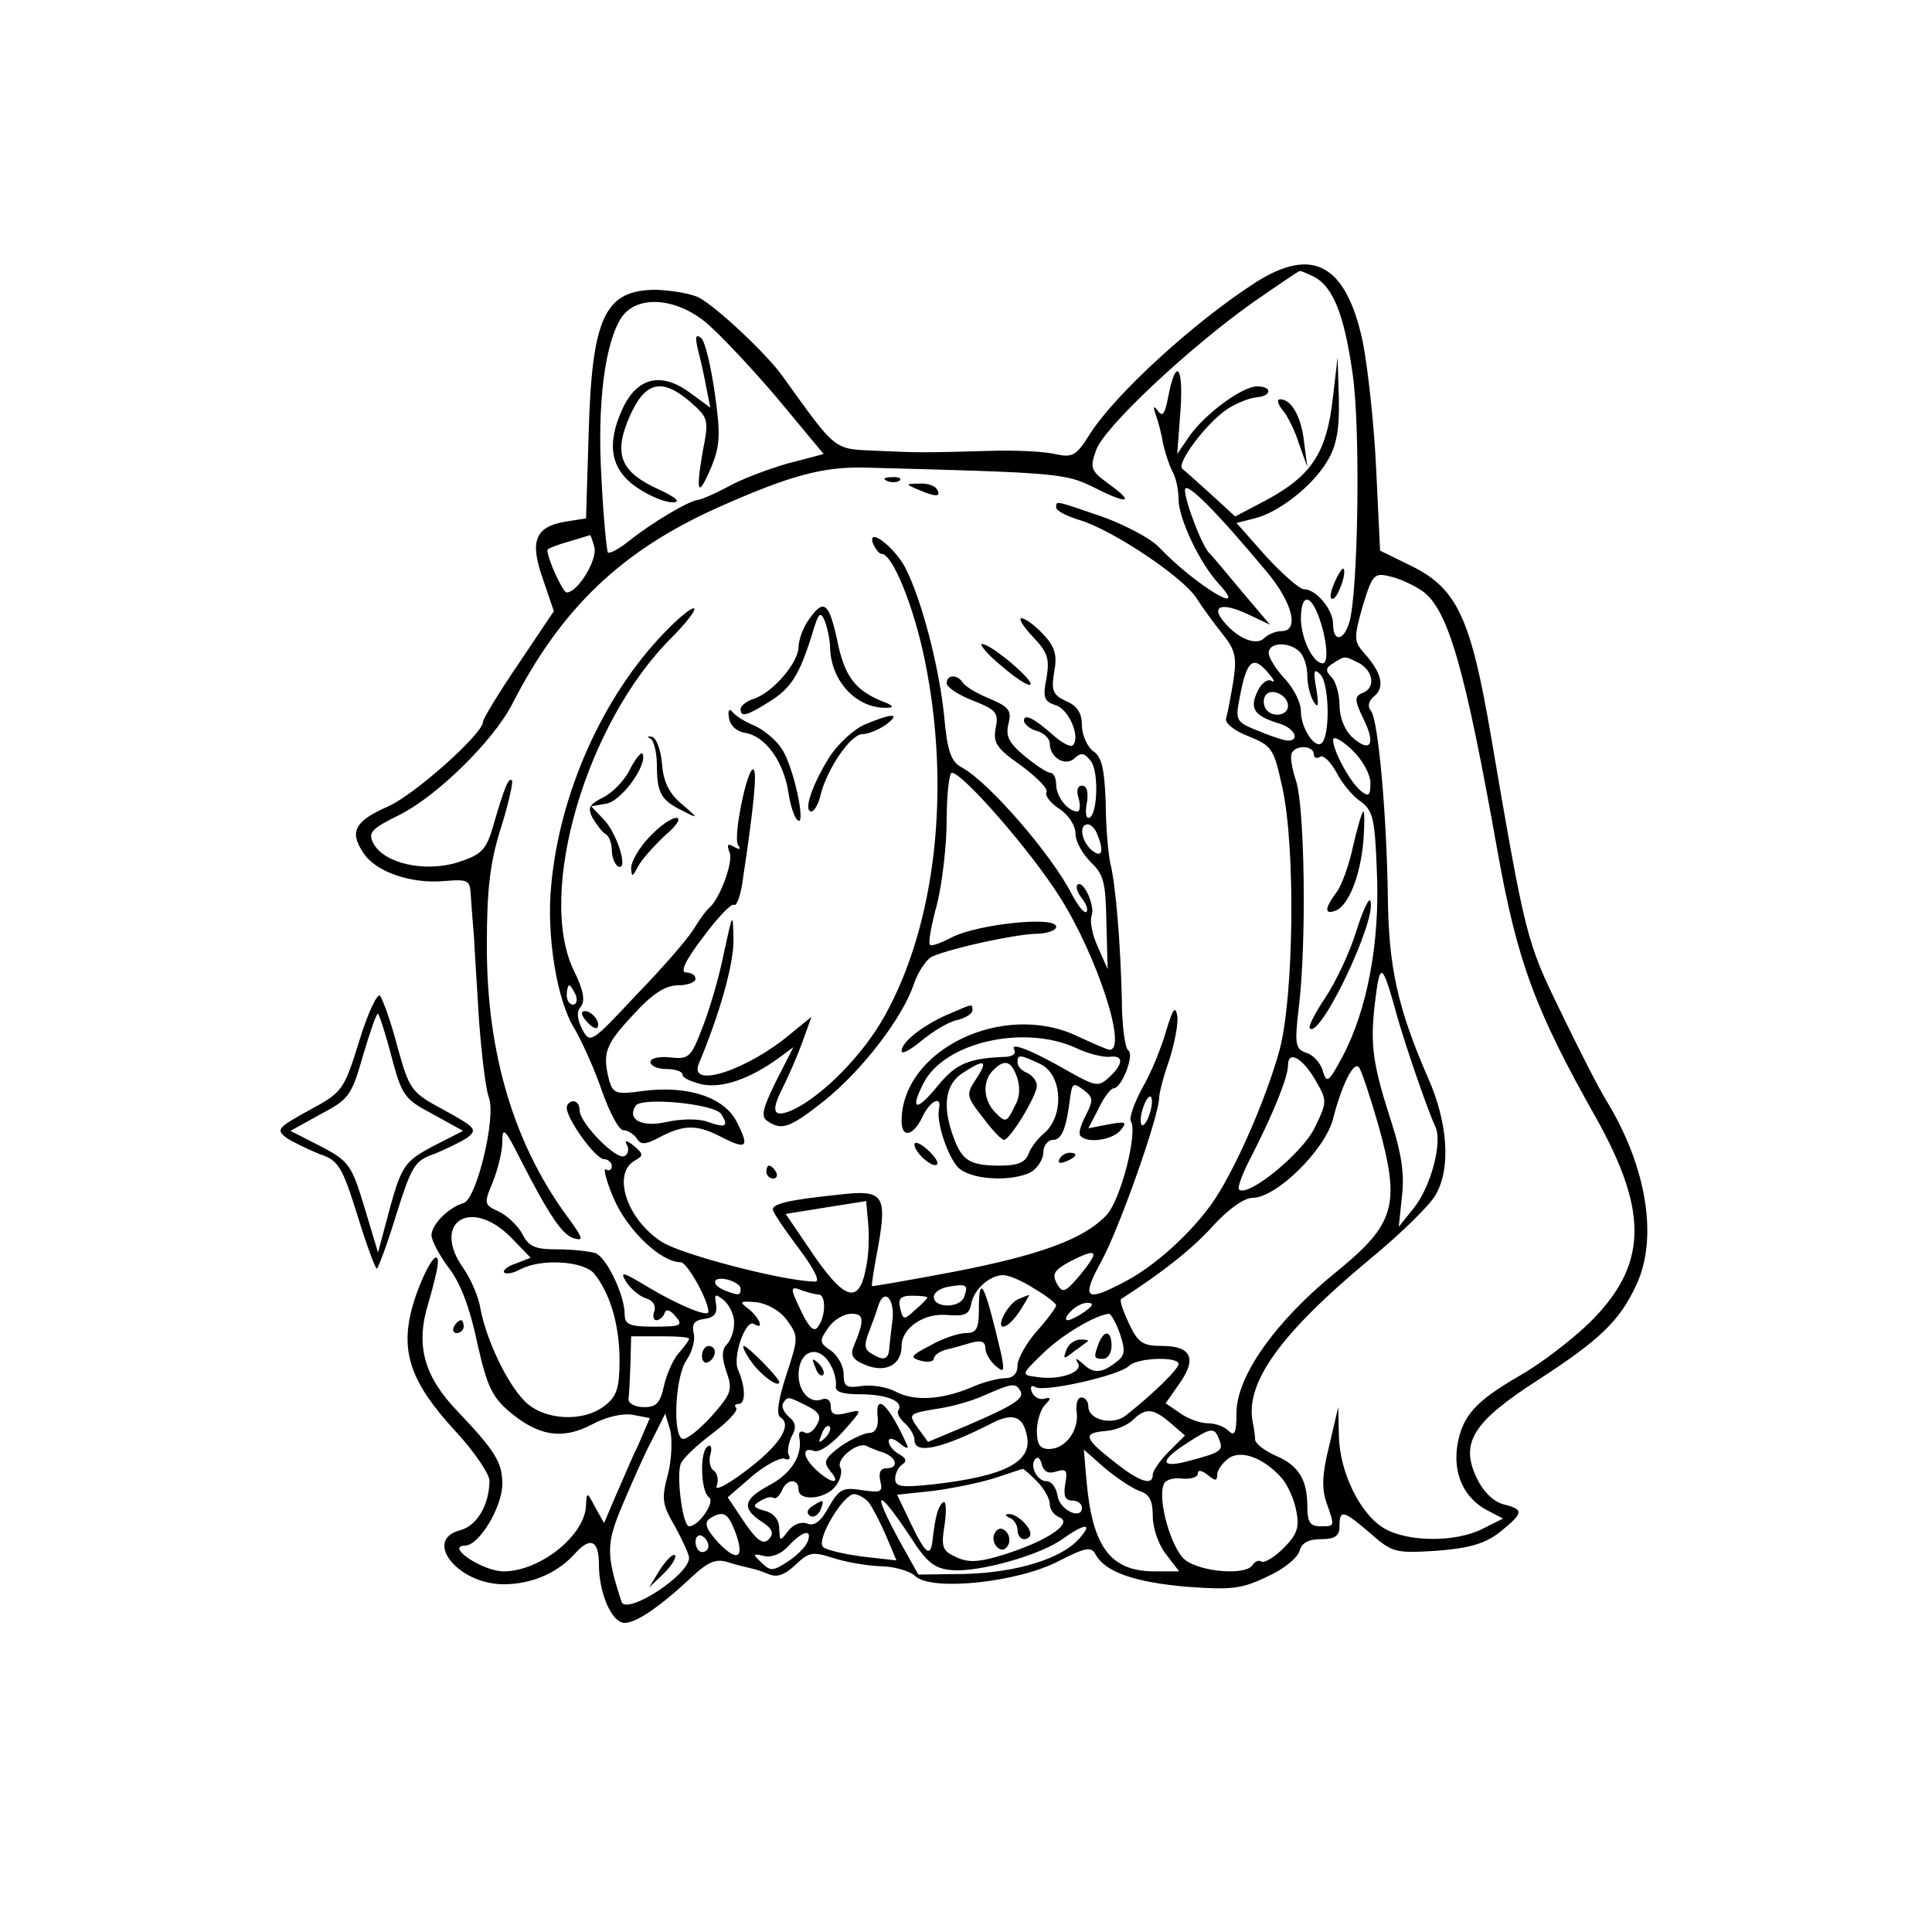 <?xml version="1.0" standalone="no"?>
<!DOCTYPE svg PUBLIC "-//W3C//DTD SVG 20010904//EN"
 "http://www.w3.org/TR/2001/REC-SVG-20010904/DTD/svg10.dtd">
<svg version="1.0" xmlns="http://www.w3.org/2000/svg"
 width="300pt" height="300pt" viewBox="0 0 300 300"
 preserveAspectRatio="xMidYMid meet">
<g transform="translate(0,300) scale(0.1,-0.1)"
fill="#000000" stroke="none">
<path d="M1949 2561 c-96 -62 -216 -172 -256 -234 -22 -35 -27 -38 -55 -32
-17 4 -61 6 -97 5 -105 -3 -113 -3 -179 0 -69 3 -62 -2 -147 116 -25 35 -100
105 -128 121 -12 7 -43 12 -68 13 -80 0 -100 -42 -105 -225 l-4 -130 -32 -5
c-47 -8 -56 -30 -35 -89 l17 -50 -55 -82 c-30 -44 -55 -85 -55 -90 0 -18 -106
-113 -147 -131 -52 -23 -61 -39 -39 -72 19 -30 75 -49 127 -44 36 3 39 1 40
-22 1 -14 3 -43 5 -65 1 -22 5 -82 8 -132 4 -51 10 -103 15 -117 12 -30 -19
-158 -39 -164 -24 -7 -50 -34 -50 -50 0 -8 12 -31 27 -51 18 -23 33 -63 44
-116 15 -67 23 -84 50 -107 45 -38 82 -44 128 -20 22 12 48 18 64 15 l26 -5
-18 -42 c-11 -22 -26 -59 -36 -81 l-17 -40 -14 25 c-12 23 -13 24 -14 4 0 -47
-71 -104 -128 -104 -32 0 -91 39 -60 40 22 0 58 60 58 96 0 33 -11 51 -69 112
-53 55 -66 103 -46 168 8 27 15 56 15 64 0 27 -28 -25 -41 -74 -17 -67 0 -114
67 -187 30 -32 54 -68 54 -78 0 -37 -19 -70 -45 -77 -59 -15 -4 -84 67 -84 43
0 84 17 112 49 23 25 36 19 36 -18 0 -45 20 -91 40 -91 18 0 55 25 106 73 25
23 37 27 55 21 13 -4 29 -8 34 -9 6 -1 18 -5 28 -9 13 -6 25 -2 42 14 21 20
27 21 58 11 18 -6 51 -12 73 -13 21 0 47 -7 56 -16 27 -23 159 -9 222 24 43
22 51 23 58 9 15 -26 60 -42 142 -49 69 -5 85 -3 124 16 25 11 47 29 50 40 3
12 14 18 33 18 22 0 29 5 29 20 0 27 6 25 48 -11 34 -30 39 -31 103 -27 51 4
75 11 98 29 37 30 38 35 6 43 -16 4 -32 20 -42 41 -26 55 -6 87 95 152 97 63
127 92 153 148 34 73 16 183 -46 285 -12 19 -44 82 -72 140 -53 109 -54 113
-108 428 -31 181 -52 227 -121 262 l-51 25 -6 125 c-3 69 -13 159 -21 200 -26
120 -78 148 -167 91z m92 9 c29 -16 46 -58 59 -148 13 -84 9 -345 -5 -389 -9
-29 -25 -30 -25 -2 0 22 -26 54 -45 54 -7 0 -33 23 -59 51 l-46 52 28 7 c37 9
90 50 113 89 14 23 19 48 18 96 l-2 65 -7 -60 c-10 -91 -34 -126 -114 -167
l-38 -20 -37 34 c-20 18 -40 36 -45 40 -10 8 37 71 70 93 14 9 34 17 45 18 24
2 25 17 1 17 -23 0 -80 -42 -105 -77 l-19 -28 5 67 c5 70 -7 84 -19 22 -5 -27
-9 -32 -16 -22 -7 9 -8 7 -3 -7 4 -11 9 -31 11 -44 3 -13 9 -32 14 -42 6 -10
10 -29 10 -44 0 -30 33 -100 63 -132 49 -54 -39 0 -93 57 -14 15 -60 39 -104
53 -58 20 -56 19 -56 9 0 -5 17 -14 38 -20 51 -16 159 -88 180 -121 9 -14 27
-39 40 -55 20 -25 23 -36 17 -74 -4 -25 -9 -50 -11 -57 -3 -7 11 -19 34 -28
37 -15 40 -19 53 -79 21 -93 18 -325 -4 -408 -21 -77 -71 -191 -106 -240 -34
-47 -88 -96 -134 -120 -62 -33 -69 -27 -36 33 28 52 89 225 89 253 0 7 7 34
16 59 8 26 14 56 12 68 -3 16 -7 10 -17 -23 -7 -25 -23 -65 -37 -89 -13 -24
-21 -47 -18 -52 11 -18 -16 -123 -38 -146 -35 -37 -103 -62 -238 -88 -69 -13
-126 -23 -126 -22 -1 1 3 27 9 58 15 84 9 92 -60 84 -77 -8 -103 -14 -103 -23
0 -4 18 -31 40 -60 24 -32 34 -52 26 -52 -47 0 -209 42 -239 62 -54 35 -77
106 -41 126 14 8 13 10 -2 23 -10 8 -15 9 -11 2 4 -6 3 -15 -3 -18 -12 -8 -70
51 -70 71 0 8 -4 14 -10 14 -5 0 -10 -5 -10 -10 0 -18 45 -80 58 -80 6 0 12
-5 12 -11 0 -5 -4 -8 -9 -5 -5 4 0 -17 12 -45 21 -49 73 -99 104 -99 10 0 43
-59 43 -77 0 -9 -46 10 -93 38 -40 24 -45 26 -35 9 7 -11 21 -23 31 -26 11 -3
16 -12 13 -20 -3 -8 -1 -14 3 -14 5 0 11 5 13 11 2 7 9 5 17 -5 12 -14 9 -16
-33 -16 -38 0 -46 3 -46 19 0 30 -28 88 -45 95 -9 3 -36 6 -59 6 -35 0 -45 4
-55 24 -7 13 -24 29 -37 35 -22 10 -23 12 -9 45 8 20 15 48 15 63 0 24 4 21
28 -27 45 -88 66 -119 84 -123 14 -4 13 0 -6 27 -87 115 -131 260 -130 431 0
84 5 127 22 180 12 38 19 71 17 73 -5 6 -12 -11 -29 -70 -11 -38 -18 -45 -55
-57 -51 -16 -114 -2 -131 29 -9 17 -4 23 41 45 59 30 145 115 174 171 76 149
170 239 320 306 110 49 161 63 225 62 306 -8 314 -9 359 -31 53 -27 64 -24 22
6 -27 20 -29 24 -19 52 12 35 143 158 243 229 39 27 71 49 73 49 2 1 12 -4 23
-9z m-947 -69 c20 -16 70 -69 111 -117 l74 -89 -57 -15 c-31 -9 -73 -25 -92
-36 -19 -10 -39 -19 -45 -20 -15 -1 -73 -36 -107 -63 -16 -13 -31 -21 -34 -19
-2 3 -7 54 -10 114 -7 116 5 211 31 251 23 34 81 32 129 -6z m874 -390 c39
-47 50 -91 22 -91 -9 0 -21 -5 -27 -11 -12 -12 -41 -1 -63 26 -20 24 -3 30 36
12 l36 -17 -44 52 c-24 29 -46 55 -49 58 -11 8 -39 81 -39 99 0 16 48 -32 128
-128z m-1045 39 c5 -19 -26 -70 -43 -70 -6 0 -30 52 -30 66 0 2 15 8 33 13 17
5 33 10 33 10 1 1 4 -8 7 -19z m1286 -68 c40 -29 66 -121 116 -402 31 -173 58
-247 154 -417 82 -147 79 -229 -12 -318 -29 -28 -77 -64 -107 -81 -69 -40 -89
-62 -97 -108 -7 -44 10 -82 46 -101 l25 -13 -32 -16 c-41 -21 -116 -21 -153 1
-37 22 -69 87 -70 144 l-1 44 -14 -60 c-11 -43 -12 -67 -4 -89 13 -37 13 -36
-10 -36 -16 0 -20 7 -20 31 0 42 -14 64 -50 79 -16 7 -30 18 -31 24 0 6 -2 19
-4 29 -11 60 43 136 180 250 50 41 97 87 105 103 23 41 18 111 -12 179 -48
110 -62 174 -63 285 -2 129 -15 271 -26 286 -6 7 -4 16 5 23 17 14 11 37 -15
66 -17 19 -17 24 -3 74 15 49 18 52 42 46 15 -3 38 -14 51 -23z m-160 -43 c12
-35 14 -69 5 -69 -15 0 -33 37 -34 68 0 41 15 41 29 1z m-31 -51 c7 -7 12 -23
12 -37 0 -15 5 -33 10 -41 7 -11 8 -5 4 20 -5 28 -4 33 6 23 13 -12 16 -86 4
-105 -10 -15 -34 20 -34 48 0 13 -11 35 -25 50 -14 15 -25 33 -25 40 0 17 32
18 48 2z m93 -18 c22 -13 25 -38 5 -46 -13 -5 -13 -11 1 -40 20 -40 11 -54
-17 -29 -12 11 -20 31 -20 50 0 17 -6 37 -12 43 -10 10 -10 15 2 22 19 12 17
12 41 0z m-140 -17 c8 -9 9 -14 3 -10 -6 3 -16 -4 -22 -18 -12 -26 -4 -37 36
-49 22 -7 31 -26 12 -26 -6 0 -27 7 -46 15 -35 14 -36 16 -29 52 11 59 21 67
46 36z m29 -49 c0 -16 -26 -19 -35 -4 -3 6 -4 14 0 20 8 13 35 1 35 -16z m128
-120 c0 -20 -3 -22 -15 -12 -17 14 -43 62 -43 79 0 7 13 0 29 -15 16 -15 29
-38 29 -52z m-88 45 c0 -5 4 -8 10 -4 5 3 16 -8 25 -24 8 -16 25 -37 37 -45
20 -14 23 -27 26 -110 5 -109 -15 -214 -53 -286 -22 -41 -25 -43 -31 -23 -3
12 -15 25 -25 28 -18 6 -19 13 -12 73 12 100 9 312 -5 351 -6 18 -9 37 -6 42
7 13 34 11 34 -2z m130 -409 c13 -45 46 -142 59 -170 11 -24 -7 -92 -33 -125
l-24 -30 5 48 c4 33 -1 66 -15 110 -30 93 -35 122 -27 190 8 66 11 64 35 -23z
m-127 -98 c18 -31 18 -33 -2 -74 -20 -40 -104 -108 -117 -95 -3 3 6 27 20 53
35 69 56 122 56 140 0 24 23 11 43 -24z m97 -68 c35 -125 27 -154 -65 -229
-94 -76 -155 -162 -155 -219 0 -31 -3 -37 -12 -28 -7 7 -21 12 -33 12 -11 0
-31 7 -43 16 l-22 15 21 30 c28 39 19 59 -26 59 -31 0 -38 5 -52 35 -9 19 -15
36 -12 38 64 41 112 79 143 114 24 26 48 43 61 43 37 0 113 75 125 123 14 54
32 89 40 80 4 -5 17 -44 30 -89z m-355 16 c-4 -12 -9 -19 -12 -17 -3 3 -2 15
2 27 4 12 9 19 12 17 3 -3 2 -15 -2 -27z m-440 -237 c-11 -61 -34 -54 -91 32
l-34 50 62 10 63 10 3 -34 c2 -20 1 -50 -3 -68z m-552 46 l31 -32 -23 -9 c-13
-4 -21 -11 -18 -14 3 -3 14 -1 25 5 32 17 97 13 114 -6 25 -30 40 -80 40 -135
0 -42 -4 -56 -22 -70 -33 -27 -95 -24 -125 6 -28 28 -60 96 -69 144 -3 19 -15
46 -26 62 -51 71 10 112 73 49z m884 -59 c-23 -27 -27 -29 -36 -13 -8 15 -4
21 22 35 42 21 45 16 14 -22z m-527 -21 c0 -11 -3 -11 -24 -3 -23 9 -20 23 4
17 11 -3 20 -9 20 -14z m456 0 c19 -11 34 -23 34 -26 0 -3 -13 -21 -30 -40
-16 -18 -30 -43 -30 -53 0 -13 -7 -20 -19 -20 -10 0 -34 -6 -52 -14 -47 -20
-90 -22 -118 -7 -13 7 -36 11 -52 9 -25 -4 -29 -1 -29 18 0 13 -9 29 -20 37
-18 12 -18 15 -4 35 8 12 24 22 36 22 20 0 21 -9 3 -52 -5 -13 0 -20 20 -28
31 -12 55 1 55 30 0 28 35 52 72 48 26 -2 33 1 36 17 4 23 29 45 50 45 8 0 30
-9 48 -21z m-109 -13 c-7 -18 -47 -17 -47 0 0 7 10 14 23 16 28 5 31 3 24 -16z
m-226 4 c11 0 12 -31 0 -49 -6 -10 -13 -5 -25 19 -20 41 -20 44 0 36 9 -3 20
-6 25 -6z m-131 -44 c0 -12 -5 -27 -11 -33 -8 -8 -9 -20 -1 -43 10 -28 8 -34
-24 -70 -20 -22 -40 -37 -45 -34 -15 9 -10 98 7 122 9 13 14 32 11 42 -3 14 1
20 17 22 15 2 20 9 18 22 -3 17 -2 18 12 7 9 -8 16 -23 16 -35z m246 6 c-2
-15 -4 -35 -5 -44 -1 -20 -9 -22 -29 -9 -10 6 -10 14 -3 32 5 13 12 32 15 42
9 27 25 11 22 -21z m54 33 c0 -1 -8 -10 -19 -19 -17 -16 -19 -16 -23 2 -4 15
0 20 18 20 13 0 24 -1 24 -3z m-218 -35 c18 -25 18 -27 -1 -85 -13 -40 -16
-62 -9 -66 19 -12 -2 -44 -54 -83 -29 -22 -49 -32 -45 -23 3 9 1 19 -4 23 -6
3 -9 15 -6 25 3 11 1 17 -4 13 -13 -7 -11 -71 2 -79 10 -7 -16 -45 -31 -45
-10 0 -20 78 -13 97 3 8 25 29 49 47 24 18 41 36 37 40 -3 3 -2 6 4 6 11 0 11
26 -1 53 -9 20 12 80 25 71 16 -10 9 9 -8 23 -16 12 -15 13 11 11 17 -2 37
-13 48 -28z m462 13 c-10 -7 -22 -13 -26 -13 -5 0 -3 6 4 13 7 8 19 14 26 14
11 0 10 -4 -4 -14z m55 -34 c9 -27 8 -34 -7 -45 -22 -17 -35 -17 -51 -1 -11 9
-12 9 -7 0 8 -14 -30 -27 -65 -21 -24 3 -23 4 11 37 30 29 81 59 102 61 3 0
11 -14 17 -31z m-669 -8 c0 -2 -7 -12 -16 -22 -9 -10 -19 -33 -23 -51 -6 -27
-12 -33 -31 -33 -14 0 -25 6 -24 13 1 6 2 31 3 55 l1 42 45 0 c25 0 45 -1 45
-4z m220 -41 c6 -10 9 -25 8 -32 -2 -9 10 -13 37 -13 42 0 69 -11 60 -25 -3
-4 2 -13 10 -20 8 -7 15 -19 15 -26 0 -23 42 -14 122 27 30 15 46 10 52 -18
11 -42 -31 -65 -146 -78 -48 -5 -58 -4 -58 9 0 8 5 18 11 22 8 5 6 10 -5 16
-9 5 -16 14 -16 20 0 6 7 5 17 -3 9 -8 14 -9 12 -4 -29 65 -51 85 -46 43 1
-14 -4 -23 -13 -23 -8 0 -29 -10 -45 -21 -25 -19 -27 -24 -16 -38 18 -21 3
-21 -21 1 -21 19 -24 37 -4 30 8 -3 27 10 45 30 31 35 31 35 6 29 -19 -5 -25
-2 -25 10 0 10 -6 14 -14 11 -18 -7 -36 12 -36 38 0 39 32 49 50 15z m540 2
c0 -8 -40 -47 -82 -80 -20 -16 -58 -7 -58 14 0 8 -5 14 -11 14 -6 0 -9 -11 -7
-24 3 -28 -18 -56 -43 -56 -14 0 -19 7 -19 28 0 15 6 34 13 41 10 10 9 12 -2
9 -7 -2 -16 3 -19 11 -3 8 0 11 6 7 14 -8 130 18 145 33 13 13 77 15 77 3z
m-246 -41 c8 -12 -9 -23 -81 -54 l-62 -26 -16 22 c-15 21 -14 22 27 29 24 3
59 13 78 22 41 18 47 19 54 7z m-331 -24 c20 -10 23 -17 15 -30 -5 -10 -14
-15 -19 -11 -6 3 -9 0 -8 -7 6 -28 -12 -57 -46 -75 -41 -22 -44 -36 -12 -57
17 -11 19 -18 11 -27 -9 -9 -18 -3 -38 26 l-26 39 37 32 c21 18 44 30 51 28 7
-3 10 0 7 5 -3 5 -1 18 4 29 8 14 7 22 -4 31 -8 7 -12 16 -9 21 7 11 7 11 37
-4z m565 -27 l22 -19 -25 -25 c-14 -14 -25 -30 -25 -36 0 -18 -21 -11 -61 21
-46 36 -48 44 -12 47 15 1 34 9 42 17 20 19 31 19 59 -5z m-781 -80 c-10 -37
-9 -46 11 -80 12 -22 22 -44 22 -49 0 -27 -98 -90 -105 -68 -24 74 -24 90 2
151 14 33 34 79 46 101 l20 40 8 -27 c3 -14 2 -45 -4 -68z m244 57 c-10 -9
-11 -8 -5 6 3 10 9 15 12 12 3 -3 0 -11 -7 -18z m612 -2 c7 -17 4 -20 -45 -33
-47 -13 -49 -1 -5 27 38 25 43 25 50 6z m-520 -21 c20 -8 23 -24 3 -24 -9 0
-12 -7 -9 -20 4 -17 1 -18 -28 -14 -30 5 -36 2 -52 -26 -12 -22 -22 -30 -33
-26 -10 4 -22 -1 -30 -11 -13 -17 -13 -17 -14 3 0 14 -8 24 -22 28 -19 5 -20
8 -8 15 8 5 17 8 21 5 4 -2 9 3 13 11 7 19 26 20 26 2 0 -19 43 -15 58 6 7 9
10 22 7 28 -8 12 25 40 40 34 6 -3 18 -8 28 -11z m396 -59 c16 -5 21 -15 21
-39 0 -19 9 -45 21 -60 l20 -26 -38 0 c-69 0 -97 38 -106 142 l-4 47 33 -29
c18 -15 42 -31 53 -35z m222 19 c9 -11 19 -33 22 -51 5 -25 1 -36 -20 -57 -14
-14 -29 -23 -34 -21 -4 3 -10 1 -14 -5 -10 -17 -81 -11 -105 8 -21 17 -43 93
-33 117 2 7 15 11 29 9 13 -1 24 2 24 8 0 6 6 5 15 -2 12 -10 15 -10 15 0 0 7
8 18 17 25 20 15 56 1 84 -31z m-351 11 c16 5 18 2 14 -20 -3 -18 0 -25 11
-25 8 0 15 -5 15 -11 0 -20 -35 -4 -38 19 -2 12 -9 22 -17 22 -15 0 -27 25
-17 35 4 4 8 -1 10 -10 3 -10 10 -14 22 -10z m-30 -15 c11 -11 20 -27 20 -35
0 -9 7 -18 15 -21 22 -9 -18 -36 -83 -57 -41 -13 -58 -14 -77 -5 -22 10 -24
15 -18 52 3 23 2 37 -3 33 -8 -7 -12 -24 -16 -59 -3 -27 -11 -21 -34 27 l-21
44 56 6 c31 4 74 13 96 20 22 7 41 14 43 14 1 1 11 -8 22 -19z m-261 -33 c6
-8 18 -31 27 -52 l16 -38 -53 6 c-29 4 -56 10 -61 15 -11 11 31 81 48 82 6 0
17 -6 23 -13z m65 -54 c25 -39 37 -49 64 -51 40 -4 138 23 173 49 35 25 47 24
24 -1 -28 -31 -98 -52 -177 -54 l-72 -1 -28 50 c-46 84 -37 88 16 8z m-273 10
c16 -42 5 -50 -25 -19 -20 22 -23 31 -14 38 21 13 28 9 39 -19z m-41 -24 c0
-5 -4 -9 -10 -9 -5 0 -10 7 -10 16 0 8 5 12 10 9 6 -3 10 -10 10 -16z m154 7
c-3 -8 -17 -22 -31 -31 -23 -15 -27 -15 -41 -1 -14 13 -13 14 4 10 12 -3 27 3
38 15 22 24 38 28 30 7z"/>
<path d="M1991 2364 c8 -9 20 -33 26 -53 l13 -36 -5 38 c-4 40 -20 67 -37 67
-6 0 -4 -7 3 -16z"/>
<path d="M1378 2253 c7 -3 16 -2 19 1 4 3 -2 6 -13 5 -11 0 -14 -3 -6 -6z"/>
<path d="M1425 2240 c28 -12 37 -12 30 0 -3 6 -16 10 -28 9 -21 0 -21 -1 -2
-9z"/>
<path d="M1356 2155 c4 -8 9 -15 13 -15 17 0 50 -82 67 -165 41 -200 17 -410
-62 -552 -33 -60 -96 -124 -142 -146 -31 -14 -36 -4 -17 33 9 18 23 50 31 72
l14 39 -32 -26 c-66 -56 -159 -87 -143 -47 33 79 54 154 54 192 -1 45 -1 44
-15 -20 -7 -36 -22 -87 -33 -115 -18 -47 -21 -50 -50 -47 -17 2 -31 -1 -31 -7
0 -6 11 -11 25 -11 14 0 25 -4 25 -9 0 -5 14 -11 31 -15 31 -6 74 9 118 41
l23 17 -27 -53 c-21 -43 -24 -55 -13 -62 22 -15 35 -10 87 31 59 47 123 130
140 182 7 20 20 39 29 43 34 14 128 34 160 35 17 0 32 5 32 11 0 17 -121 4
-161 -16 -17 -9 -33 -15 -35 -12 -3 2 2 30 11 63 8 32 15 91 15 131 0 40 4 73
8 73 17 0 125 -124 169 -195 57 -91 104 -235 76 -235 -4 0 -26 10 -50 21 -115
55 -273 -21 -273 -132 0 -27 18 -23 32 6 12 26 31 35 26 13 -4 -21 13 -72 29
-90 18 -20 83 -24 114 -8 10 6 19 20 19 30 0 11 7 20 15 20 14 0 21 18 27 68
3 20 5 21 20 10 16 -12 16 -16 4 -40 -8 -15 -12 -29 -8 -32 11 -12 50 -6 62 9
11 13 8 14 -19 9 l-31 -6 16 31 c8 17 19 31 23 31 13 0 33 53 23 59 -5 3 -10
39 -10 79 -2 83 -9 176 -18 212 -3 14 -7 56 -7 93 -2 53 -6 72 -20 81 -9 7
-17 25 -17 40 0 18 -7 30 -24 37 -21 10 -24 16 -19 46 5 26 1 39 -17 58 -13
14 -28 25 -34 25 -5 0 3 -13 18 -29 23 -24 26 -34 21 -64 -6 -30 -4 -36 14
-42 21 -6 39 -50 27 -62 -3 -4 -16 3 -29 14 -30 27 -47 36 -47 24 0 -5 9 -13
20 -16 11 -3 20 -12 20 -19 0 -23 25 -37 39 -23 10 9 15 8 25 -5 13 -17 10
-88 -4 -88 -4 0 -5 11 -2 25 2 15 0 25 -8 25 -7 0 -9 -8 -5 -20 3 -11 2 -20
-2 -20 -15 0 -33 23 -33 42 0 10 -4 18 -9 18 -5 0 -23 12 -40 26 -24 20 -30
31 -25 50 5 21 1 26 -29 39 -20 8 -38 19 -42 25 -8 13 -25 13 -25 -1 0 -6 18
-18 41 -27 36 -14 40 -19 35 -43 -4 -22 1 -31 40 -58 24 -18 42 -36 39 -41 -3
-5 6 -17 20 -26 14 -9 25 -26 25 -38 0 -13 11 -32 24 -45 20 -19 23 -32 24
-94 l2 -72 -15 34 c-9 19 -13 41 -10 49 6 15 -13 57 -22 48 -3 -3 0 -12 7 -21
7 -9 10 -18 7 -21 -3 -3 -13 9 -23 28 -31 61 -129 174 -170 196 -17 9 -23 24
-28 81 -8 77 -35 180 -60 229 -17 33 -61 66 -50 37z m348 -451 c11 -27 7 -37
-9 -24 -16 14 -20 40 -6 40 5 0 12 -7 15 -16z m-36 -330 c20 -10 45 -16 55
-15 22 3 22 -11 -1 -32 -16 -15 -21 -14 -62 9 -57 33 -93 47 -85 34 3 -6 -2
-10 -12 -11 -58 -2 -78 -10 -106 -44 -34 -42 -45 -40 -23 3 32 63 153 91 234
56z m-53 -26 c35 -16 38 -81 6 -108 -10 -8 -21 -23 -24 -32 -5 -13 -17 -18
-44 -18 -47 0 -59 8 -72 43 -18 48 -14 83 14 101 34 22 40 20 21 -9 -16 -24
-16 -27 10 -60 14 -19 29 -35 33 -35 9 0 51 68 51 84 0 8 -7 16 -15 20 -8 3
-15 10 -15 16 0 13 3 13 35 -2z m-36 -20 c5 -14 5 -31 -2 -43 -14 -29 -15 -29
-32 -12 -18 19 -20 48 -3 65 18 18 28 15 37 -10z"/>
<path d="M2072 2095 c-6 -14 -8 -25 -3 -25 8 0 23 41 17 47 -1 2 -8 -8 -14
-22z"/>
<path d="M1032 2018 c-96 -99 -163 -250 -176 -392 -8 -78 9 -181 36 -223 12
-21 32 -65 43 -98 12 -33 26 -60 33 -60 7 0 16 -6 21 -13 6 -10 13 -10 37 3
37 19 57 19 95 -1 39 -20 43 -15 23 24 -19 38 -76 57 -145 48 -42 -6 -47 -4
-53 16 -11 43 -6 56 37 102 30 33 50 46 70 46 15 0 27 5 27 10 0 6 -7 10 -15
10 -9 0 -1 19 27 55 22 30 44 53 48 50 4 -3 11 17 14 43 16 106 22 164 16 167
-9 6 -32 -104 -24 -117 5 -7 3 -8 -6 -3 -10 6 -12 4 -7 -9 6 -15 -16 -73 -32
-86 -4 -3 -15 -18 -24 -33 -10 -16 -50 -62 -90 -103 -69 -74 -71 -75 -83 -52
-8 16 -9 27 -2 35 7 9 4 26 -11 56 -58 120 19 385 152 517 22 22 38 43 35 45
-3 3 -24 -14 -46 -37z m-138 -563 c3 -8 1 -15 -4 -15 -6 0 -10 7 -10 15 0 8 2
15 4 15 2 0 6 -7 10 -15z m226 -185 c12 -19 7 -22 -21 -12 -13 5 -40 5 -63 0
-39 -9 -63 3 -49 25 9 14 123 3 133 -13z"/>
<path d="M1256 2038 c-9 -12 -16 -32 -16 -43 -1 -25 -40 -70 -69 -80 -11 -3
-21 -11 -21 -16 0 -13 9 -11 44 11 34 21 47 41 67 105 10 34 13 37 20 20 4
-11 8 -30 8 -42 2 -52 42 -94 89 -92 11 0 9 4 -8 10 -42 17 -59 39 -70 95 -13
59 -21 65 -44 32z"/>
<path d="M1555 1966 c22 -19 42 -32 45 -29 6 6 -61 63 -75 63 -5 0 8 -16 30
-34z"/>
<path d="M1132 1885 c2 -12 12 -21 25 -23 31 -5 59 -43 67 -91 3 -22 10 -42
15 -45 13 -9 -7 85 -25 111 -8 13 -27 29 -42 36 -15 6 -31 16 -35 22 -5 6 -7
1 -5 -10z"/>
<path d="M1343 1875 c-17 -7 -43 -31 -56 -52 -26 -42 -40 -83 -27 -83 4 0 11
11 14 25 10 41 47 95 65 95 9 0 26 7 37 15 24 18 9 18 -33 0z"/>
<path d="M1010 1853 c5 -2 10 -21 10 -41 0 -44 7 -55 40 -71 25 -13 25 -12 -2
11 -19 16 -28 34 -30 62 -2 22 -9 41 -16 42 -7 1 -8 0 -2 -3z"/>
<path d="M979 1807 c-8 -18 -28 -38 -42 -45 -22 -11 -25 -16 -17 -32 6 -10 15
-22 20 -25 6 -3 10 -15 10 -25 0 -10 4 -21 9 -25 18 -10 0 50 -21 72 l-20 21
23 4 c23 3 64 59 57 77 -1 5 -10 -5 -19 -22z"/>
<path d="M1008 1700 c-16 -17 -28 -38 -28 -48 1 -15 2 -14 11 3 6 11 25 32 42
48 19 16 25 27 17 27 -8 0 -27 -14 -42 -30z"/>
<path d="M1470 1424 c-38 -17 -70 -42 -70 -56 0 -6 14 2 31 16 17 14 41 29 55
32 13 3 24 10 24 15 0 11 2 11 -40 -7z"/>
<path d="M910 1415 c7 -9 15 -13 17 -11 7 7 -7 26 -19 26 -6 0 -6 -6 2 -15z"/>
<path d="M1420 1223 c0 -13 29 -38 35 -31 3 3 -4 13 -15 23 -11 10 -20 13 -20
8z"/>
<path d="M1645 1200 c-3 -6 1 -7 9 -4 18 7 21 14 7 14 -6 0 -13 -4 -16 -10z"/>
<path d="M1190 1180 c0 -5 5 -10 11 -10 5 0 7 5 4 10 -3 6 -8 10 -11 10 -2 0
-4 -4 -4 -10z"/>
<path d="M1084 2456 c4 -15 10 -42 13 -59 l6 -30 -30 22 c-45 34 -83 26 -106
-23 -26 -56 -19 -95 22 -123 19 -13 43 -23 55 -23 14 0 7 7 -21 20 -60 27 -71
55 -45 114 24 54 50 60 95 21 27 -24 28 -27 18 -77 -11 -65 -7 -72 14 -22 13
32 14 50 5 113 -6 42 -15 80 -21 86 -9 7 -10 2 -5 -19z"/>
<path d="M2101 1686 c-6 -29 -18 -62 -26 -72 -18 -24 -19 -35 -1 -28 20 8 38
53 43 107 2 26 2 47 0 47 -2 0 -9 -24 -16 -54z"/>
<path d="M2106 1554 c-10 -33 -32 -79 -48 -103 -16 -24 -27 -45 -24 -48 16
-16 104 168 94 198 -2 6 -12 -15 -22 -47z"/>
<path d="M1520 965 c0 -28 -4 -35 -20 -35 -11 0 -36 -8 -55 -19 -31 -16 -33
-19 -15 -24 11 -3 20 -1 20 3 0 5 8 11 18 14 9 2 27 7 40 11 15 4 22 2 22 -8
0 -8 7 -20 16 -28 13 -11 14 -9 9 17 -26 111 -35 130 -35 69z"/>
<path d="M1582 983 c-16 -6 -36 -43 -24 -43 6 0 17 11 26 25 9 14 15 25 14 24
-2 0 -9 -3 -16 -6z"/>
<path d="M1090 894 c0 -8 5 -12 10 -9 6 3 10 10 10 16 0 5 -4 9 -10 9 -5 0
-10 -7 -10 -16z"/>
<path d="M1167 885 c15 -21 43 -41 43 -31 0 6 -49 56 -55 56 -3 0 2 -11 12
-25z"/>
<path d="M1706 914 c-8 -22 -8 -24 7 -24 7 0 13 9 13 20 0 24 -11 26 -20 4z"/>
<path d="M1656 904 c-6 -15 -4 -15 11 -3 10 7 20 15 22 16 2 2 -3 3 -11 3 -9
0 -19 -7 -22 -16z"/>
<path d="M1266 877 c3 -10 9 -15 12 -12 3 3 0 11 -7 18 -10 9 -11 8 -5 -6z"/>
<path d="M1025 563 l-17 -28 23 22 c12 12 20 25 17 28 -3 3 -13 -7 -23 -22z"/>
<path d="M1261 661 c-8 -5 -9 -11 -3 -15 5 -3 12 1 16 9 6 17 6 18 -13 6z"/>
<path d="M1568 643 c6 -2 12 -11 12 -19 0 -8 5 -14 10 -14 6 0 10 4 10 8 0 12
-22 32 -34 31 -6 0 -5 -3 2 -6z"/>
<path d="M1545 620 c-4 -6 -3 -16 3 -22 6 -6 12 -6 17 2 4 6 3 16 -3 22 -6 6
-12 6 -17 -2z"/>
<path d="M558 1384 c-24 -77 -26 -80 -78 -108 -49 -27 -52 -30 -35 -43 11 -7
34 -18 51 -25 30 -10 35 -19 59 -95 14 -46 28 -83 30 -83 2 0 16 37 30 83 24
76 29 85 59 95 17 7 40 18 51 25 17 13 14 16 -35 43 -52 28 -54 31 -73 99 -10
39 -23 74 -27 79 -4 4 -19 -27 -32 -70z m50 -25 c16 -60 20 -66 64 -89 l47
-26 -47 -24 c-46 -25 -49 -29 -73 -120 l-12 -45 -21 70 c-20 66 -24 72 -68 95
l-47 24 47 26 c44 23 48 29 66 92 11 37 21 66 23 64 2 -2 12 -32 21 -67z"/>
<path d="M705 940 c-3 -5 -1 -10 4 -10 6 0 11 5 11 10 0 6 -2 10 -4 10 -3 0
-8 -4 -11 -10z"/>
</g>
</svg>
